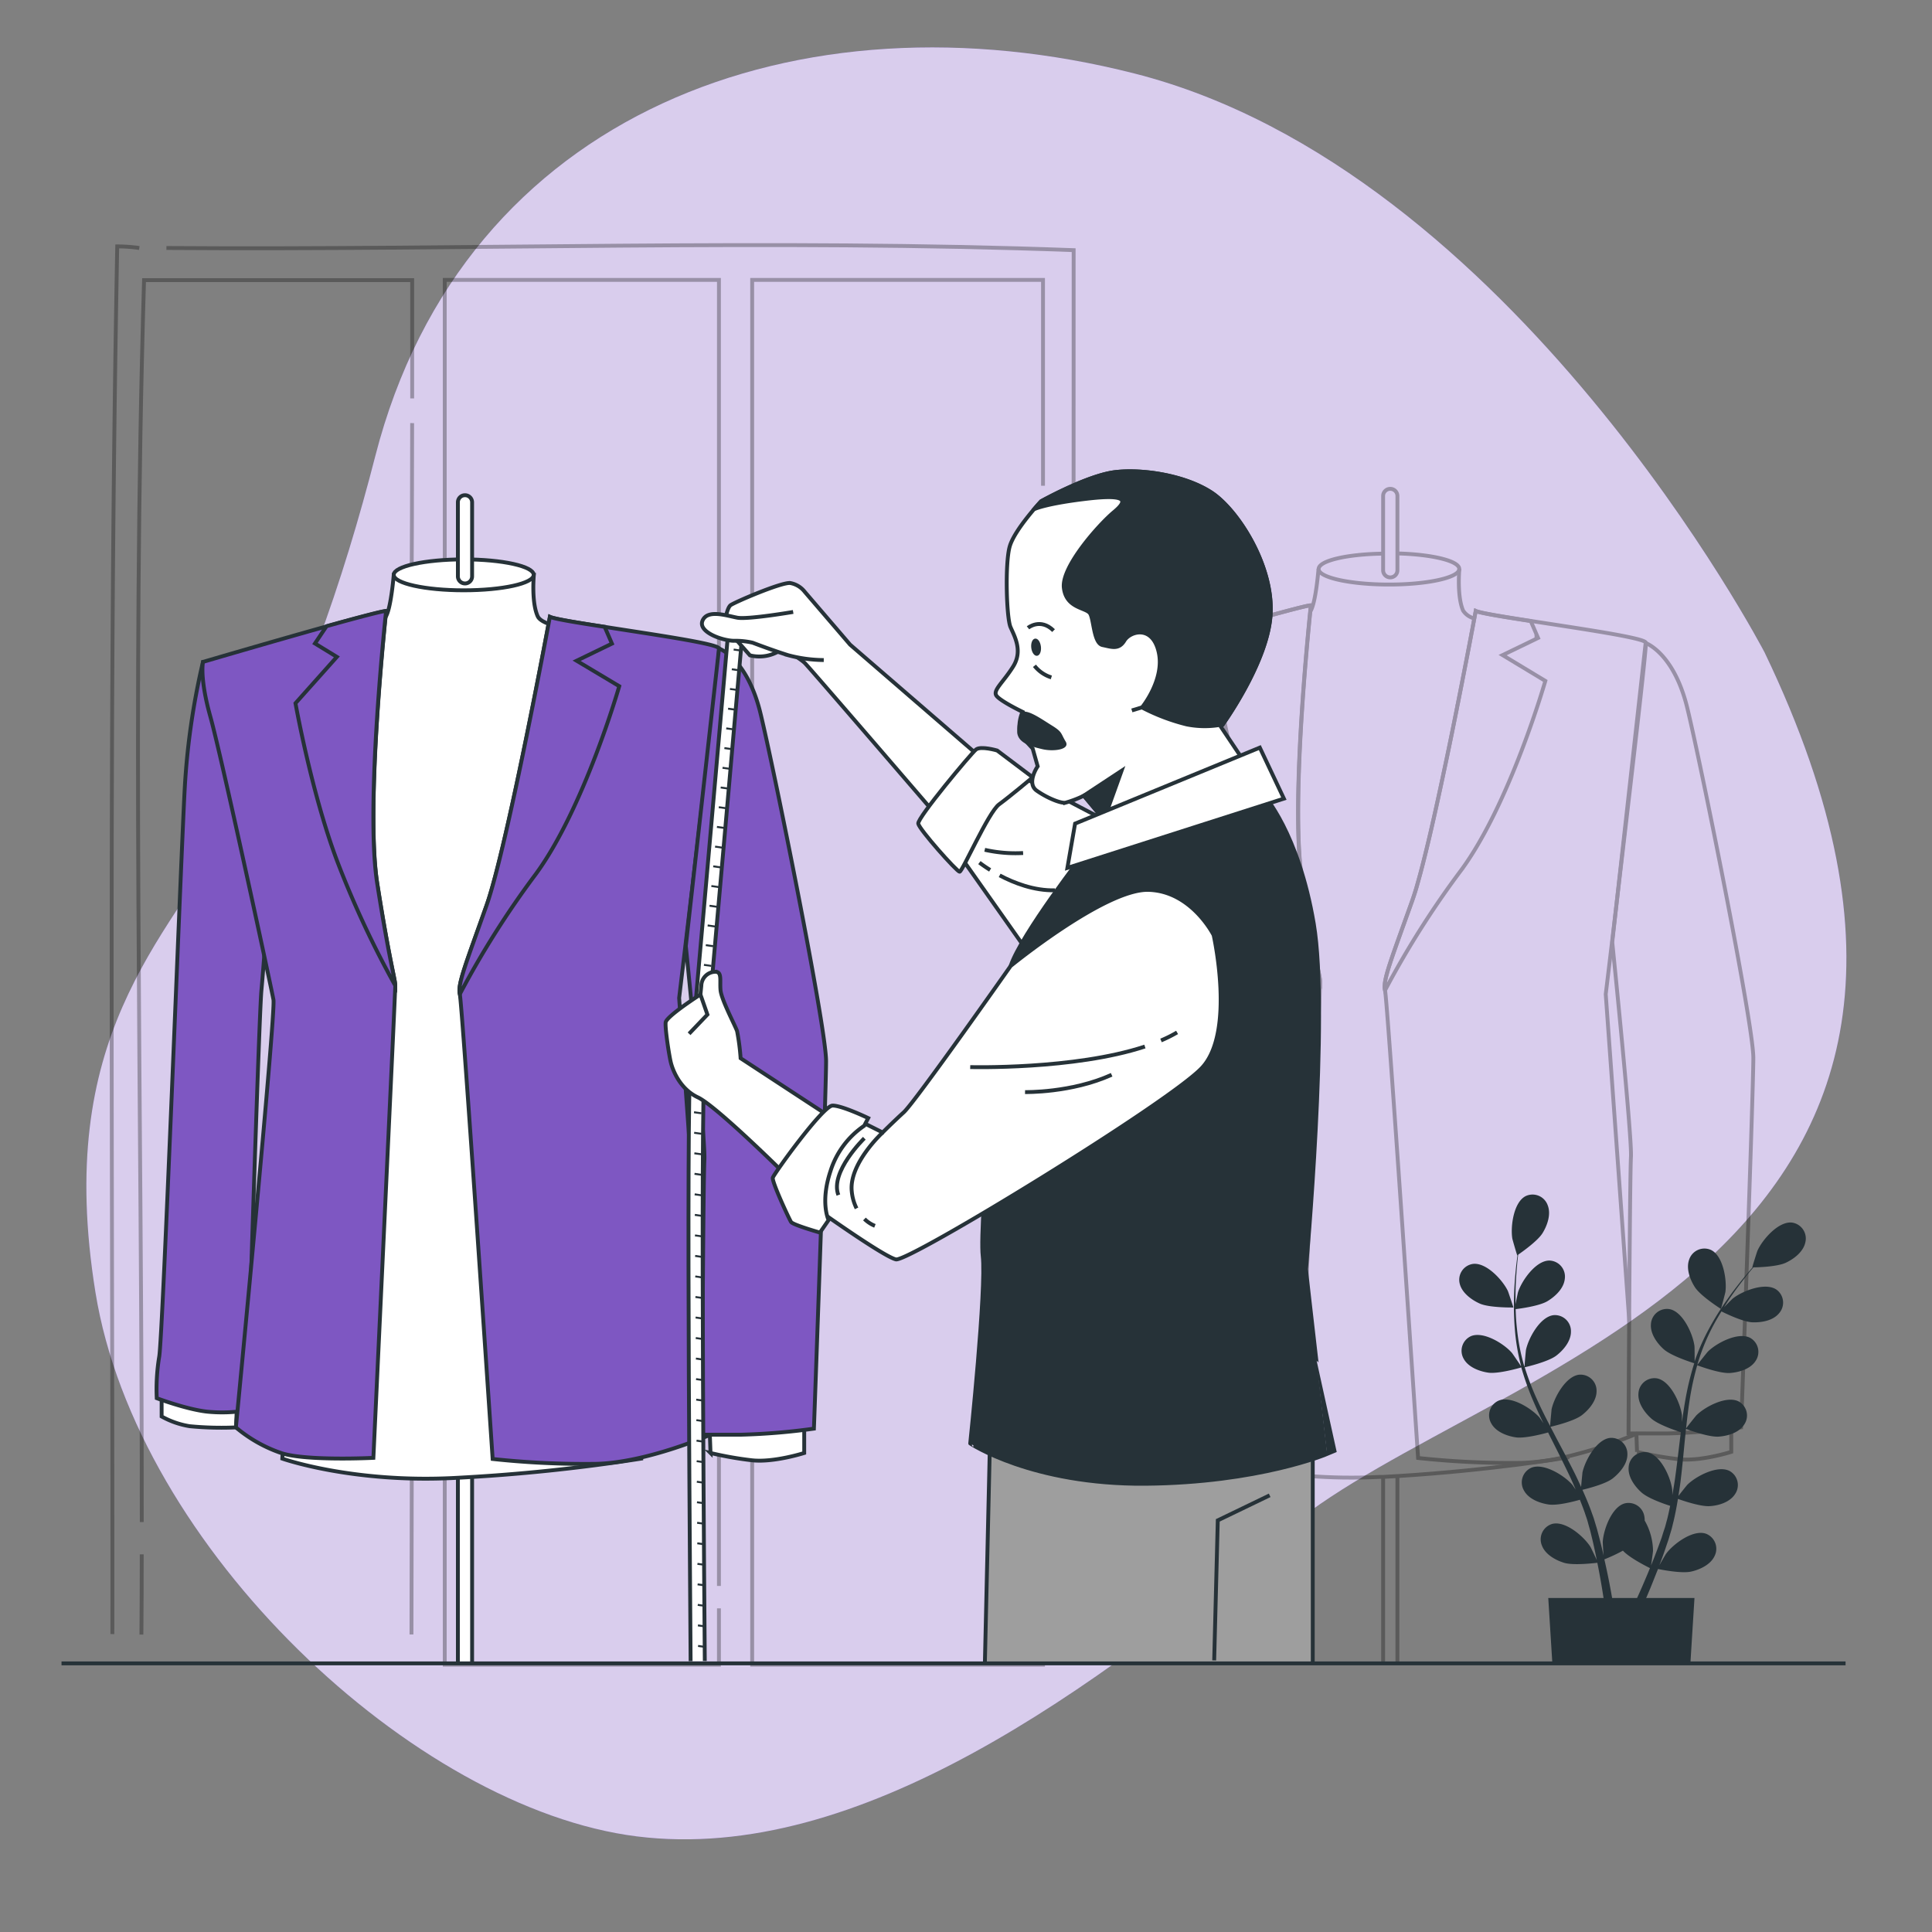<svg xmlns="http://www.w3.org/2000/svg" viewBox="0 0 500 500"><rect x="0" y="0" width="500" height="500" fill="#808080" stroke="none"/><g id="freepik--background-simple--inject-123"><path d="M456.67,168.84S391.55,43.85,293.52,19C207-3,120.05,28.66,97.12,118.05c-8.17,31.84-19.94,66.73-36.5,94.63C42.05,244,14.05,268.41,24.7,334.45s82.53,133.62,140.14,140.81,118.36-38.24,169-80.15S532.42,326.56,456.67,168.84Z" style="fill:#7E57C2"></path><path d="M456.67,168.84S391.55,43.85,293.52,19C207-3,120.05,28.66,97.12,118.05c-8.17,31.84-19.94,66.73-36.5,94.63C42.05,244,14.05,268.41,24.7,334.45s82.53,133.62,140.14,140.81,118.36-38.24,169-80.15S532.42,326.56,456.67,168.84Z" style="fill:#fff;opacity:0.7"></path></g><g id="freepik--Dresser--inject-123"><g style="opacity:0.3"><path d="M29.08,422.9c.1-119.58-1-239.84,1.26-359.13a40.15,40.15,0,0,1,5.71.41" style="fill:none;stroke:#000;stroke-miterlimit:10"></path><path d="M277.48,416.58c0,2.11,0,4.21,0,6.32" style="fill:none;stroke:#000;stroke-miterlimit:10"></path><path d="M43.07,64.18c78.64.56,156.14-2.35,234.79.56q0,173.75-.37,347.75" style="fill:none;stroke:#000;stroke-miterlimit:10"></path><polyline points="269.93 125.71 269.93 72.44 194.66 72.44 194.66 430.82 269.93 430.82 269.93 135.04" style="fill:none;stroke:#000;stroke-miterlimit:10"></polyline><polyline points="186.06 410.44 186.06 72.44 115.1 72.44 115.1 430.82 186.06 430.82 186.06 416.24" style="fill:none;stroke:#000;stroke-miterlimit:10"></polyline><line x1="106.49" y1="171.68" x2="106.49" y2="165.05" style="fill:none;stroke:#000;stroke-miterlimit:10"></line><path d="M106.49,423c.19-80.89.19-162.35,0-243.22" style="fill:none;stroke:#000;stroke-miterlimit:10"></path><path d="M36.68,402.26q0,10.39-.08,20.77" style="fill:none;stroke:#000;stroke-miterlimit:10"></path><path d="M106.67,103.11c0-10.15,0-20.32,0-30.61H37.28c-3.18,106.71-.53,214.24-.59,321.41" style="fill:none;stroke:#000;stroke-miterlimit:10"></path><path d="M106.49,159.16c.11-16.84.15-33.25.17-49.66" style="fill:none;stroke:#000;stroke-miterlimit:10"></path></g></g><g id="freepik--mannequin-2--inject-123"><g style="opacity:0.3"><line x1="361.65" y1="430.48" x2="361.65" y2="382.01" style="fill:none;stroke:#000;stroke-miterlimit:10"></line><line x1="357.95" y1="430.48" x2="357.95" y2="382.22" style="fill:none;stroke:#000;stroke-miterlimit:10"></line><path d="M377.66,147.24a1.49,1.49,0,0,1,0,.21c-.09,1.21-.48,7.25,1,10.59a4.87,4.87,0,0,0,2.85,2" style="fill:none;stroke:#000;stroke-miterlimit:10"></path><line x1="398.28" y1="181.55" x2="398.28" y2="181.54" style="fill:none;stroke:#000;stroke-miterlimit:10"></line><path d="M339.06,158.27a1.13,1.13,0,0,0,.17-.23c1.34-2.36,2-10.8,2-10.8" style="fill:none;stroke:#000;stroke-miterlimit:10"></path><path d="M405.65,376.93v.27s-19.46,3.3-44,4.81c-1.22.07-2.45.15-3.7.21l-.85,0c-26.64,1.35-44.85-5.06-44.85-5.06l.09-1.33" style="fill:none;stroke:#000;stroke-miterlimit:10"></path><polyline points="397.63 164.23 397.63 164.24 397.67 165.31" style="fill:none;stroke:#000;stroke-miterlimit:10"></polyline><path d="M300.36,365l-.18,3.86v.21h0a84.32,84.32,0,0,1-12-.32,22.18,22.18,0,0,1-7.28-2.53v-4.29" style="fill:none;stroke:#000;stroke-miterlimit:10"></path><path d="M291.62,169.89a.65.65,0,0,0,0,.1,189.28,189.28,0,0,0-4.73,32.84c-.95,18-5.69,142.81-6.64,147.89a52,52,0,0,0-.65,10.76s.47.18,1.28.46a63.67,63.67,0,0,0,11.71,3,37.67,37.67,0,0,0,7.79.05.69.69,0,0,1,.2,0" style="fill:none;stroke:#000;stroke-miterlimit:10"></path><path d="M304.24,326.07V326c1-29.77,2.2-66.53,2.58-70.61.2-2.19.46-5.48.73-9h0" style="fill:none;stroke:#000;stroke-miterlimit:10"></path><path d="M341.66,254.13c0,1.58-5.7,122.87-5.7,122.87s-17,.86-23.71-1.16a36.5,36.5,0,0,1-12.08-6.76S310.58,261.28,310,257.8s-13.58-63.53-16.43-73.66-1.9-14.25-1.9-14.25,18.22-5.34,32.12-9.24c8.15-2.29,14.83-4.06,15.49-4,0,0-5.49,50.58-2.32,70.86S341.66,252.55,341.66,254.13Z" style="fill:none;stroke:#000;stroke-miterlimit:10"></path><path d="M341.66,254.13a250.92,250.92,0,0,1-15.21-32.62c-6.65-17.73-10.77-40.86-10.77-40.86l10.77-12-5.7-3.49,3-4.49c8.15-2.29,14.83-4.06,15.49-4,0,0-5.49,50.58-2.32,70.86S341.66,252.55,341.66,254.13Z" style="fill:none;stroke:#000;stroke-miterlimit:10"></path><path d="M423.68,371l-.17.07a115,115,0,0,1-17.86,5.87,59.16,59.16,0,0,1-11.74,1.65A222.3,222.3,0,0,1,367,377.32s-7.92-118.45-8.55-121,1.58-7.92,7-23.12c.45-1.28,1-2.87,1.47-4.72.09-.3.18-.62.26-.94.16-.58.34-1.18.5-1.81.62-2.35,1.28-5,1.95-7.82.22-.93.45-1.88.67-2.85q.78-3.36,1.57-7c.16-.72.32-1.45.47-2.17.46-2.1.92-4.23,1.37-6.37.2-.95.41-1.9.61-2.85,1-4.68,1.92-9.33,2.8-13.71,0-.26.09-.5.15-.75.15-.77.3-1.52.44-2.26.09-.43.18-.87.26-1.3,1.14-5.76,2.12-10.83,2.81-14.49,0-.23.09-.46.13-.68.28-1.46.5-2.66.67-3.56l.34-1.82c1.16.53,7.09,1.5,14.26,2.6,12.81,2,29.56,4.4,29.76,5.63s-3.48,32.77-6.51,58.43l-.12,1c-2,17.25-3.75,31.53-3.75,31.53l6.11,84.82v.07" style="fill:none;stroke:#000;stroke-miterlimit:10"></path><path d="M399.93,176.22s-9.19,32-21.86,49.09a234.52,234.52,0,0,0-19.63,31c-.63-2.54,1.58-7.92,7-23.12s16.47-75.06,16.47-75.06c1.14.54,7.08,1.51,14.25,2.61l1.89,4.36-9.18,4.44Z" style="fill:none;stroke:#000;stroke-miterlimit:10"></path><path d="M423.5,371v.07l.16,4.67a91.22,91.22,0,0,0,10.78,1.9c5.69.64,13.61-1.9,13.61-1.9v-6" style="fill:none;stroke:#000;stroke-miterlimit:10"></path><path d="M425.89,166.41s7.29,2.53,10.77,16.78,17.1,81.71,17.1,90.57-3.17,95.64-3.17,95.64a167,167,0,0,1-19,1.58H421.46s.32-66.5.63-71.57-4.84-55.57-4.84-55.57Z" style="fill:none;stroke:#000;stroke-miterlimit:10"></path><path d="M361.65,143.23c9,.24,16,1.94,16,4a1.49,1.49,0,0,1,0,.21c-.49,2.14-8.43,3.84-18.18,3.84-10,0-18.21-1.81-18.21-4s7.36-3.86,16.7-4" style="fill:none;stroke:#000;stroke-miterlimit:10"></path><path d="M359.8,149.43a1.85,1.85,0,0,1-1.85-1.85V128.36a1.85,1.85,0,1,1,3.7,0v19.22A1.85,1.85,0,0,1,359.8,149.43Z" style="fill:none;stroke:#000;stroke-miterlimit:10"></path></g></g><g id="freepik--mannequin-1--inject-123"><polyline points="118.5 430.48 118.5 375.82 122.18 375.82 122.18 430.48" style="fill:#fff;stroke:#263238;stroke-miterlimit:10"></polyline><path d="M101.9,148.77s-.67,8.38-2,10.73-13.75,5.7-13.75,5.7L73.06,377.49s18.11,6.38,44.6,5a463.4,463.4,0,0,0,48.29-5l-8-213.63s-17.11-.67-18.79-4.36-1-10.73-1-10.73Z" style="fill:#fff;stroke:#263238;stroke-miterlimit:10"></path><path d="M41.83,358.39v8.19a22.19,22.19,0,0,0,7.24,2.52,85.31,85.31,0,0,0,12,.31l.31-6.93Z" style="fill:#fff;stroke:#263238;stroke-miterlimit:10"></path><path d="M52.53,171.29a187.67,187.67,0,0,0-4.72,32.76c-1,18-5.67,142.05-6.61,147.09a51.53,51.53,0,0,0-.63,10.71s7.55,2.84,12.91,3.47A38.84,38.84,0,0,0,63.87,365S67,263.27,67.65,256.34s1.89-24.89,1.89-24.89-6.93-46.61-11-53.54S52.53,171.29,52.53,171.29Z" style="fill:#7E57C2;stroke:#263238;stroke-miterlimit:10"></path><path d="M102.3,255.08c0,1.57-5.67,122.21-5.67,122.21s-16.91.85-23.58-1.15a36.47,36.47,0,0,1-12-6.73s10.35-107.22,9.72-110.68-13.5-63.18-16.33-73.26-1.9-14.17-1.9-14.17,18.12-5.32,32-9.2c8.11-2.27,14.75-4,15.41-3.95,0,0-5.47,50.31-2.31,70.47S102.3,253.5,102.3,255.08Z" style="fill:#7E57C2;stroke:#263238;stroke-miterlimit:10"></path><path d="M102.3,255.08a249.66,249.66,0,0,1-15.12-32.44C80.56,205,76.47,182,76.47,182l10.71-12-5.67-3.47,3-4.47c8.11-2.27,14.75-4,15.41-3.95,0,0-5.47,50.31-2.31,70.47S102.3,253.5,102.3,255.08Z" style="fill:#7E57C2;stroke:#263238;stroke-miterlimit:10"></path><path d="M175.76,258.29l8.12,113s-16.38,7.24-29.61,7.55a222.12,222.12,0,0,1-26.77-1.26S119.62,259.8,119,257.29s1.58-7.88,6.93-23,16.38-74.65,16.38-74.65c1.14.53,7,1.5,14.18,2.59,12.74,2,29.4,4.38,29.6,5.6C186.39,169.72,175.76,258.29,175.76,258.29Z" style="fill:#7E57C2;stroke:#263238;stroke-miterlimit:10"></path><path d="M160.26,177.59s-9.14,31.81-21.74,48.82A233.34,233.34,0,0,0,119,257.29c-.62-2.53,1.58-7.88,6.93-23s16.38-74.65,16.38-74.65c1.14.53,7,1.5,14.18,2.59l1.88,4.34L149.23,171Z" style="fill:#7E57C2;stroke:#263238;stroke-miterlimit:10"></path><path d="M183.56,367.21l.32,8.82a91.47,91.47,0,0,0,10.71,1.89c5.67.63,13.54-1.89,13.54-1.89v-12Z" style="fill:#fff;stroke:#263238;stroke-miterlimit:10"></path><path d="M186.08,167.83s7.25,2.52,10.71,16.69,17,81.27,17,90.09-3.15,95.12-3.15,95.12a166.47,166.47,0,0,1-18.9,1.57H181.67s.32-66.14.63-71.18-4.81-55.28-4.81-55.28Z" style="fill:#7E57C2;stroke:#263238;stroke-miterlimit:10"></path><path d="M138.12,148.77c0,2.22-8.11,4-18.11,4s-18.11-1.8-18.11-4,8.11-4,18.11-4S138.12,146.55,138.12,148.77Z" style="fill:#fff;stroke:#263238;stroke-miterlimit:10"></path><path d="M120.34,151a1.85,1.85,0,0,1-1.84-1.84V130a1.84,1.84,0,1,1,3.68,0v19.12A1.84,1.84,0,0,1,120.34,151Z" style="fill:#fff;stroke:#263238;stroke-miterlimit:10"></path></g><g id="freepik--Character--inject-123"><polyline points="254.89 430.17 256.23 371.78 339.74 372.11 339.74 430.48" style="fill:#9e9e9e;stroke:#263238;stroke-miterlimit:10"></polyline><polyline points="328.59 386.99 315.16 393.47 314.23 429.71" style="fill:none;stroke:#263238;stroke-miterlimit:10"></polyline><path d="M178.73,429.9c0-5.79-1.24-142,0-155.78s9.68-109.89,9.76-110.86l3.67.32c-.08,1-8.52,97.17-9.76,110.88s0,154,0,155.41" style="fill:#fff;stroke:#263238;stroke-miterlimit:10"></path><line x1="191.79" y1="168.38" x2="189.87" y2="168.1" style="fill:none;stroke:#263238;stroke-miterlimit:10;stroke-width:0.5px"></line><line x1="191.31" y1="173.48" x2="189.39" y2="173.2" style="fill:none;stroke:#263238;stroke-miterlimit:10;stroke-width:0.5px"></line><line x1="190.83" y1="178.57" x2="188.91" y2="178.3" style="fill:none;stroke:#263238;stroke-miterlimit:10;stroke-width:0.5px"></line><line x1="190.35" y1="183.68" x2="188.43" y2="183.4" style="fill:none;stroke:#263238;stroke-miterlimit:10;stroke-width:0.5px"></line><line x1="189.87" y1="188.77" x2="187.95" y2="188.5" style="fill:none;stroke:#263238;stroke-miterlimit:10;stroke-width:0.5px"></line><line x1="189.39" y1="193.88" x2="187.47" y2="193.6" style="fill:none;stroke:#263238;stroke-miterlimit:10;stroke-width:0.5px"></line><line x1="188.91" y1="198.98" x2="186.99" y2="198.7" style="fill:none;stroke:#263238;stroke-miterlimit:10;stroke-width:0.5px"></line><line x1="188.43" y1="204.08" x2="186.51" y2="203.8" style="fill:none;stroke:#263238;stroke-miterlimit:10;stroke-width:0.5px"></line><line x1="187.95" y1="209.18" x2="186.02" y2="208.9" style="fill:none;stroke:#263238;stroke-miterlimit:10;stroke-width:0.5px"></line><line x1="187.47" y1="214.28" x2="185.54" y2="214" style="fill:none;stroke:#263238;stroke-miterlimit:10;stroke-width:0.5px"></line><line x1="186.99" y1="219.38" x2="185.06" y2="219.1" style="fill:none;stroke:#263238;stroke-miterlimit:10;stroke-width:0.5px"></line><line x1="186.51" y1="224.48" x2="184.58" y2="224.2" style="fill:none;stroke:#263238;stroke-miterlimit:10;stroke-width:0.5px"></line><line x1="186.02" y1="229.58" x2="184.1" y2="229.3" style="fill:none;stroke:#263238;stroke-miterlimit:10;stroke-width:0.5px"></line><line x1="185.54" y1="234.68" x2="183.62" y2="234.4" style="fill:none;stroke:#263238;stroke-miterlimit:10;stroke-width:0.5px"></line><line x1="185.06" y1="239.78" x2="183.14" y2="239.5" style="fill:none;stroke:#263238;stroke-miterlimit:10;stroke-width:0.5px"></line><line x1="184.58" y1="244.88" x2="182.66" y2="244.6" style="fill:none;stroke:#263238;stroke-miterlimit:10;stroke-width:0.5px"></line><line x1="184.1" y1="249.98" x2="182.18" y2="249.7" style="fill:none;stroke:#263238;stroke-miterlimit:10;stroke-width:0.5px"></line><line x1="181.54" y1="288.12" x2="179.61" y2="287.85" style="fill:none;stroke:#263238;stroke-miterlimit:10;stroke-width:0.5px"></line><line x1="181.58" y1="293.43" x2="179.65" y2="293.16" style="fill:none;stroke:#263238;stroke-miterlimit:10;stroke-width:0.5px"></line><line x1="181.62" y1="298.74" x2="179.7" y2="298.47" style="fill:none;stroke:#263238;stroke-miterlimit:10;stroke-width:0.5px"></line><line x1="181.66" y1="304.06" x2="179.74" y2="303.78" style="fill:none;stroke:#263238;stroke-miterlimit:10;stroke-width:0.5px"></line><line x1="181.7" y1="309.37" x2="179.78" y2="309.09" style="fill:none;stroke:#263238;stroke-miterlimit:10;stroke-width:0.5px"></line><line x1="181.74" y1="314.68" x2="179.82" y2="314.41" style="fill:none;stroke:#263238;stroke-miterlimit:10;stroke-width:0.5px"></line><line x1="181.78" y1="319.99" x2="179.86" y2="319.72" style="fill:none;stroke:#263238;stroke-miterlimit:10;stroke-width:0.5px"></line><line x1="181.82" y1="325.31" x2="179.9" y2="325.03" style="fill:none;stroke:#263238;stroke-miterlimit:10;stroke-width:0.5px"></line><line x1="181.86" y1="330.62" x2="179.94" y2="330.34" style="fill:none;stroke:#263238;stroke-miterlimit:10;stroke-width:0.5px"></line><line x1="181.9" y1="335.93" x2="179.98" y2="335.66" style="fill:none;stroke:#263238;stroke-miterlimit:10;stroke-width:0.5px"></line><line x1="181.94" y1="341.24" x2="180.02" y2="340.97" style="fill:none;stroke:#263238;stroke-miterlimit:10;stroke-width:0.5px"></line><line x1="181.98" y1="346.56" x2="180.06" y2="346.28" style="fill:none;stroke:#263238;stroke-miterlimit:10;stroke-width:0.5px"></line><line x1="182.02" y1="351.87" x2="180.1" y2="351.59" style="fill:none;stroke:#263238;stroke-miterlimit:10;stroke-width:0.5px"></line><line x1="182.06" y1="357.18" x2="180.14" y2="356.91" style="fill:none;stroke:#263238;stroke-miterlimit:10;stroke-width:0.5px"></line><line x1="182.1" y1="362.49" x2="180.18" y2="362.22" style="fill:none;stroke:#263238;stroke-miterlimit:10;stroke-width:0.5px"></line><line x1="182.14" y1="367.8" x2="180.22" y2="367.53" style="fill:none;stroke:#263238;stroke-miterlimit:10;stroke-width:0.5px"></line><line x1="182.18" y1="373.12" x2="180.26" y2="372.84" style="fill:none;stroke:#263238;stroke-miterlimit:10;stroke-width:0.5px"></line><line x1="182.22" y1="378.43" x2="180.3" y2="378.15" style="fill:none;stroke:#263238;stroke-miterlimit:10;stroke-width:0.5px"></line><line x1="182.26" y1="383.74" x2="180.34" y2="383.47" style="fill:none;stroke:#263238;stroke-miterlimit:10;stroke-width:0.5px"></line><line x1="182.3" y1="389.05" x2="180.38" y2="388.78" style="fill:none;stroke:#263238;stroke-miterlimit:10;stroke-width:0.5px"></line><line x1="182.34" y1="394.37" x2="180.42" y2="394.09" style="fill:none;stroke:#263238;stroke-miterlimit:10;stroke-width:0.5px"></line><line x1="182.38" y1="399.68" x2="180.46" y2="399.4" style="fill:none;stroke:#263238;stroke-miterlimit:10;stroke-width:0.5px"></line><line x1="182.42" y1="404.99" x2="180.5" y2="404.72" style="fill:none;stroke:#263238;stroke-miterlimit:10;stroke-width:0.5px"></line><line x1="182.46" y1="410.3" x2="180.54" y2="410.03" style="fill:none;stroke:#263238;stroke-miterlimit:10;stroke-width:0.5px"></line><line x1="182.5" y1="415.62" x2="180.58" y2="415.34" style="fill:none;stroke:#263238;stroke-miterlimit:10;stroke-width:0.5px"></line><line x1="182.54" y1="420.93" x2="180.62" y2="420.65" style="fill:none;stroke:#263238;stroke-miterlimit:10;stroke-width:0.5px"></line><line x1="182.58" y1="426.24" x2="180.66" y2="425.96" style="fill:none;stroke:#263238;stroke-miterlimit:10;stroke-width:0.5px"></line><path d="M247.85,220.62,267,247.77,286.2,212.4l-22.91-12S250.59,204.69,247.85,220.62Z" style="fill:#fff;stroke:#263238;stroke-miterlimit:10"></path><path d="M258.71,226.55c3.68,1.95,8.89,4,14.34,3.86" style="fill:none;stroke:#263238;stroke-miterlimit:10"></path><path d="M253.47,223.24a31.22,31.22,0,0,0,2.78,1.9" style="fill:none;stroke:#263238;stroke-miterlimit:10"></path><path d="M254.85,219.93a36,36,0,0,0,9.93.83" style="fill:none;stroke:#263238;stroke-miterlimit:10"></path><path d="M188.5,163.26l5.58,6.34a10,10,0,0,0,9-2.15C207.39,163.8,188.5,163.26,188.5,163.26Z" style="fill:#fff;stroke:#263238;stroke-miterlimit:10"></path><path d="M187.58,161.1s.5-3.73,1.5-4.48,13.2-6,15.44-5.73a6.1,6.1,0,0,1,3.73,2.25L220,166.83l38.6,33.37-15.19,12s-33.62-39.1-35.12-40.6-8.21-5.23-8.21-5.23Z" style="fill:#fff;stroke:#263238;stroke-miterlimit:10"></path><path d="M205.27,158.37s-11.71,2-14.45,1.49-7.72-2.24-9,.75,5.23,5.23,8.21,5.23a19.31,19.31,0,0,1,4.74.49s5.23,2,9.21,3.24a36.6,36.6,0,0,0,9.21,1.25" style="fill:#fff;stroke:#263238;stroke-miterlimit:10"></path><path d="M258.06,194.23s-4.23-1.25-5.48-.25-15.19,17.68-14.94,19.17,10,12.45,10.71,12.45,7.47-15.44,10.21-17.43,8.71-7,8.71-7Z" style="fill:#fff;stroke:#263238;stroke-miterlimit:10"></path><path d="M280.72,220.62S264.29,241.79,261.55,250s-8.22,66.49-7.23,75-3.23,48.56-3.23,48.56S267,384.24,296.41,384s47.07-7.72,47.07-7.72S338,329.2,338,328.45s6-65.74,2-89.4S327,205.68,327,205.68Z" style="fill:#263238;stroke:#263238;stroke-miterlimit:10"></path><path d="M269.43,129.73s-6.9,7.34-8.13,11.75-.82,18.4.21,20.79,3.24,6.13.71,10.2-5.29,6.14-4.37,7.54,6.77,4.21,6.77,4.21-2,4.5.33,7l2.3,2.49,1.3,4.61s-3,4.36-.25,6.3,6.16,3.28,7.39,3.13a28.48,28.48,0,0,0,4.8-1.82l7,8.44,34.27-17.62L316,188.14s12.08-16.48,12.84-29.11-8.49-27.08-15.29-31.54-17.78-6.16-24.95-5.31S269.43,129.73,269.43,129.73Z" style="fill:#fff;stroke:#263238;stroke-miterlimit:10"></path><path d="M313.55,127.49c-6.8-4.46-17.78-6.16-24.95-5.31s-19.17,7.55-19.17,7.55-.69.73-1.67,1.88l.15.06s3.09-1.38,13.23-2.58,11.06.19,7.18,3.41-13.62,14.16-13,19.6,5.87,5.07,6.82,6.71.91,7.67,3.22,8.14,4.16,1.26,5.63-1.17,7.28-4.12,8.88,3-4.32,14.31-4.32,14.31a51.85,51.85,0,0,0,11.56,4.39,23.83,23.83,0,0,0,9.33,0c2.24-3.19,11.7-17.32,12.37-28.45C329.59,146.4,320.35,132,313.55,127.49Z" style="fill:#263238;stroke:#263238;stroke-miterlimit:10"></path><line x1="295.58" y1="183.05" x2="292.92" y2="183.86" style="fill:none;stroke:#263238;stroke-miterlimit:10"></line><polygon points="280.49 205.91 290.26 199.48 285.74 212.05 280.49 205.91" style="fill:#263238;stroke:#263238;stroke-miterlimit:10"></polygon><path d="M267.72,172.31a9,9,0,0,0,4.37,3" style="fill:none;stroke:#263238;stroke-miterlimit:10"></path><path d="M266.05,162.48s3.2-2.64,6.61.72" style="fill:none;stroke:#263238;stroke-miterlimit:10"></path><path d="M269.39,167.35c.14,1.23-.29,2.29-1,2.37s-1.36-.85-1.5-2.07.28-2.3,1-2.38S269.24,166.12,269.39,167.35Z" style="fill:#263238"></path><path d="M264.62,184.22a9.72,9.72,0,0,0-1.36,5.43c.33,2.72,3.69,3.57,6.52,4.24s7.29.13,6-2-.79-2.42-3.5-4.1S266.32,183.77,264.62,184.22Z" style="fill:#263238"></path><polygon points="278.23 213.15 276.24 224.61 332.27 206.68 326.04 193.48 278.23 213.15" style="fill:#fff;stroke:#263238;stroke-miterlimit:10"></polygon><path d="M314.09,242s-5.73-11.46-16.93-11.7S261.55,250,261.55,250s-24.66,35.11-27.65,37.85-5.47,5.23-5.47,5.23l-8-4s-5,5.72-7,11.2a48,48,0,0,0-2.24,12.45s17.43,12.46,20.67,13.2,70.48-40.34,79.19-49.55S314.09,242,314.09,242Z" style="fill:#fff;stroke:#263238;stroke-miterlimit:10"></path><path d="M300.47,269.27a35.08,35.08,0,0,0,4.16-2.08" style="fill:none;stroke:#263238;stroke-miterlimit:10"></path><path d="M251.09,276.16s26.86.73,45.21-5.32" style="fill:none;stroke:#263238;stroke-miterlimit:10"></path><path d="M265.28,282.63s12,.25,22.41-4.48" style="fill:none;stroke:#263238;stroke-miterlimit:10"></path><path d="M223.72,315.47a8.24,8.24,0,0,0,2.71,1.78" style="fill:none;stroke:#263238;stroke-miterlimit:10"></path><path d="M228.43,293.09s-8.72,8-8,15.19a12.42,12.42,0,0,0,1.25,4.45" style="fill:none;stroke:#263238;stroke-miterlimit:10"></path><path d="M223.69,294.58s-9,8.72-6.72,14.7" style="fill:none;stroke:#263238;stroke-miterlimit:10"></path><path d="M215.85,289.7l-24.18-15.83a57.63,57.63,0,0,0-.91-7c-.45-1.36-4.07-8.14-4.29-10.63s.45-4.75-1.36-4.75a3.7,3.7,0,0,0-3.61,3.62l-.23,2.26s-8.82,5.65-9,7.23.9,8.59,1.35,10.4,2.26,6.78,7,9S203,303.71,203,303.71Z" style="fill:#fff;stroke:#263238;stroke-miterlimit:10"></path><path d="M224.69,289.36s-6.72-3.24-9.21-3.24S200.28,303.8,200,304.79s4.23,10.71,4.73,11.46,7.47,2.74,7.47,2.74l2.24-3.24s-2.24-4.48.5-12.7a22.2,22.2,0,0,1,8.71-11.7Z" style="fill:#fff;stroke:#263238;stroke-miterlimit:10"></path><polyline points="181.27 257.37 183.08 262.57 178.33 267.54" style="fill:#fff;stroke:#263238;stroke-miterlimit:10"></polyline></g><g id="freepik--Plant--inject-123"><path d="M383,337.38c2.52,1.1,8.68,1,8.68,1s-1.32-4-1.44-4.27c-1.35-2.83-5.63-7.5-9.11-7a4.14,4.14,0,0,0-3.33,5.2C378.41,334.65,380.88,336.44,383,337.38Z" style="fill:#263238"></path><path d="M385.15,355.24c2.62.38,8.12-1.22,8.56-1.35a71.57,71.57,0,0,0,3.33,9.23c.76,1.76,1.57,3.5,2.41,5.23-.5-.73-.95-1.39-1-1.47-2.06-2.37-7.41-5.75-10.65-4.38a4.16,4.16,0,0,0-1.84,5.91c1.2,2.17,4.06,3.25,6.37,3.58s7.07-.92,8.32-1.27c.32.66.65,1.32,1,2,1.59,3.17,3.19,6.33,4.67,9.47.52,1.11,1,2.22,1.47,3.33-.44-.65-.82-1.2-.89-1.28-2.05-2.37-7.41-5.74-10.64-4.37a4.15,4.15,0,0,0-1.84,5.9c1.19,2.18,4.05,3.25,6.37,3.59s6.6-.8,8.08-1.22c.46,1.16.91,2.31,1.3,3.44.25.79.54,1.52.75,2.32s.43,1.56.65,2.34c.36,1.5.74,3,1.05,4.51.23,1,.43,2,.63,3-.51-1.11-1.54-3.26-1.65-3.43-1.67-2.65-6.45-6.8-9.86-5.94a4.16,4.16,0,0,0-2.71,5.56c.85,2.33,3.51,3.82,5.75,4.51,2.47.75,7.93.06,8.61,0,.33,1.63.63,3.22.89,4.73.59,3.32,1,6.3,1.36,8.82h2.31c-.41-2.61-.93-5.72-1.62-9.2-.33-1.66-.71-3.43-1.12-5.24a44.31,44.31,0,0,0,4.8-2.25c1.8,1.94,6.41,4.22,7,4.51-.62,1.54-1.25,3-1.86,4.43-1.27,2.94-2.48,5.53-3.55,7.75h2.49c.91-2,1.92-4.36,3-6.94.64-1.56,1.29-3.24,2-5,.66.13,6.07,1.23,8.59.66,2.28-.51,5.05-1.81,6.07-4.06a4.17,4.17,0,0,0-2.29-5.75c-3.33-1.12-8.41,2.66-10.27,5.19-.12.15-1.13,1.89-1.75,3,.27-.71.53-1.4.8-2.13.53-1.45,1-2.91,1.55-4.48l.69-2.32c.25-.78.41-1.62.63-2.44.45-1.9.82-3.85,1.14-5.82,1.27.47,5.8,2,8.15,1.88s5.26-1,6.62-3.1a4.16,4.16,0,0,0-1.4-6c-3.12-1.61-8.72,1.36-10.94,3.57-.14.14-1.55,1.91-2.31,2.89.18-1.18.38-2.37.53-3.57.43-3.49.76-7,1.1-10.55.11-1.08.22-2.16.34-3.23.45.17,5.79,2.16,8.42,2,2.34-.16,5.27-1,6.62-3.1a4.15,4.15,0,0,0-1.4-6c-3.12-1.61-8.71,1.35-10.94,3.57-.16.16-2.2,2.71-2.68,3.38.25-2.37.52-4.73.88-7.05a72.79,72.79,0,0,1,2-9.27c.2.08,5.77,2.18,8.47,2,2.33-.17,5.26-1,6.62-3.1a4.16,4.16,0,0,0-1.4-6c-3.12-1.61-8.72,1.36-10.94,3.57-.17.18-2.36,2.92-2.72,3.44.05-.18.08-.36.14-.54A53,53,0,0,1,443,343.8c.8-1.57,1.65-3,2.51-4.41,1,.5,5.58,2.73,8,2.82s5.35-.43,6.92-2.35a4.15,4.15,0,0,0-.73-6.14c-2.92-1.94-8.81.39-11.26,2.34-.13.11-1.37,1.34-2.26,2.25.4-.62.8-1.27,1.19-1.86,1.47-2.21,2.95-4.15,4.28-5.85.76-1,1.47-1.82,2.14-2.61,1.23,0,6.2-.17,8.37-1.19s4.55-2.86,5.06-5.28a4.16,4.16,0,0,0-3.47-5.12c-3.5-.37-7.64,4.41-8.92,7.28-.11.24-1.39,4.31-1.33,4.31h.08c-.66.75-1.36,1.56-2.11,2.47-1.36,1.67-2.89,3.58-4.41,5.77a73,73,0,0,0-4.58,7.3,54,54,0,0,0-3.91,8.8s0,.08,0,.11c0-1,0-3.9-.05-4.12-.41-3.11-3-8.89-6.46-9.52a4.16,4.16,0,0,0-4.8,3.9c-.2,2.47,1.59,4.95,3.34,6.51,2,1.76,7.44,3.46,7.87,3.6a73.66,73.66,0,0,0-2.31,9.53c-.33,1.88-.61,3.79-.87,5.7,0-.89,0-1.69,0-1.8-.41-3.11-3-8.88-6.47-9.52a4.15,4.15,0,0,0-4.79,3.91c-.2,2.47,1.59,4.94,3.34,6.5s6.4,3.13,7.63,3.53c-.09.73-.19,1.46-.27,2.2-.43,3.52-.83,7-1.33,10.48-.18,1.21-.4,2.4-.61,3.58,0-.78,0-1.45-.05-1.55-.4-3.11-3-8.88-6.46-9.52a4.15,4.15,0,0,0-4.79,3.91c-.2,2.47,1.59,4.94,3.34,6.5s6,3,7.41,3.45c-.26,1.21-.51,2.42-.81,3.59-.23.78-.39,1.56-.66,2.34s-.5,1.54-.74,2.31c-.53,1.45-1.07,2.95-1.62,4.35-.37,1-.75,1.9-1.12,2.83.19-1.2.51-3.57.51-3.77a16.14,16.14,0,0,0-2.16-7.85,4.74,4.74,0,0,0-.06-.92,4.15,4.15,0,0,0-5.08-3.52c-3.39.9-5.55,6.86-5.71,10,0,.18.12,2.2.21,3.47-.17-.74-.33-1.46-.51-2.21-.36-1.5-.76-3-1.18-4.59-.23-.77-.47-1.54-.7-2.33s-.55-1.57-.82-2.37c-.67-1.83-1.44-3.66-2.26-5.48,1.32-.32,6-1.5,7.83-2.94s3.83-3.76,3.81-6.23a4.16,4.16,0,0,0-4.49-4.26c-3.49.38-6.52,5.94-7.15,9,0,.19-.25,2.45-.34,3.69-.5-1.09-1-2.18-1.53-3.27-1.56-3.15-3.24-6.28-4.9-9.41-.51-1-1-1.92-1.5-2.88.47-.11,6-1.4,8.11-3,1.86-1.43,3.83-3.76,3.82-6.24a4.15,4.15,0,0,0-4.49-4.25c-3.49.38-6.52,5.94-7.16,9,0,.23-.34,3.47-.37,4.3-1.1-2.11-2.18-4.23-3.15-6.37a72.62,72.62,0,0,1-3.43-8.85c.22-.05,6-1.37,8.16-3,1.86-1.42,3.83-3.76,3.81-6.23a4.15,4.15,0,0,0-4.48-4.26c-3.49.38-6.52,5.94-7.16,9-.05.24-.36,3.73-.37,4.37-.06-.17-.13-.35-.18-.53a53,53,0,0,1-1.78-9.34c-.2-1.75-.29-3.42-.34-5.06,1.11-.13,6.16-.8,8.25-2.07s4.22-3.32,4.47-5.78a4.15,4.15,0,0,0-4-4.72c-3.51,0-7.14,5.19-8.1,8.17-.06.16-.41,1.87-.65,3.12,0-.74,0-1.5,0-2.21,0-2.66.17-5.09.34-7.24.1-1.22.22-2.33.34-3.36,1-.7,5.08-3.56,6.33-5.61s2.22-4.89,1.31-7.19a4.16,4.16,0,0,0-5.72-2.35c-3.12,1.61-3.94,7.89-3.43,11,.05.27,1.23,4.37,1.28,4.33l.06,0c-.14,1-.27,2.05-.4,3.22-.21,2.15-.43,4.59-.5,7.25a77.09,77.09,0,0,0,.21,8.61,53.29,53.29,0,0,0,1.6,9.5l0,.11c-.55-.86-2.18-3.24-2.32-3.41-2-2.37-7.41-5.74-10.65-4.37a4.16,4.16,0,0,0-1.84,5.9C380,353.82,382.84,354.9,385.15,355.24Z" style="fill:#263238"></path><path d="M445.37,338.74c.05,0,1.12-4.1,1.16-4.37.43-3.1-.56-9.36-3.72-10.88a4.16,4.16,0,0,0-5.66,2.5c-.84,2.33.23,5.19,1.5,7.15C440.15,335.45,445.36,338.74,445.37,338.74Z" style="fill:#263238"></path><polygon points="437.46 430.68 438.53 413.56 400.69 413.56 401.76 430.68 437.46 430.68" style="fill:#263238"></polygon></g><g id="freepik--Table--inject-123"><line x1="15.92" y1="430.48" x2="477.63" y2="430.48" style="fill:none;stroke:#263238;stroke-miterlimit:10"></line></g></svg>
